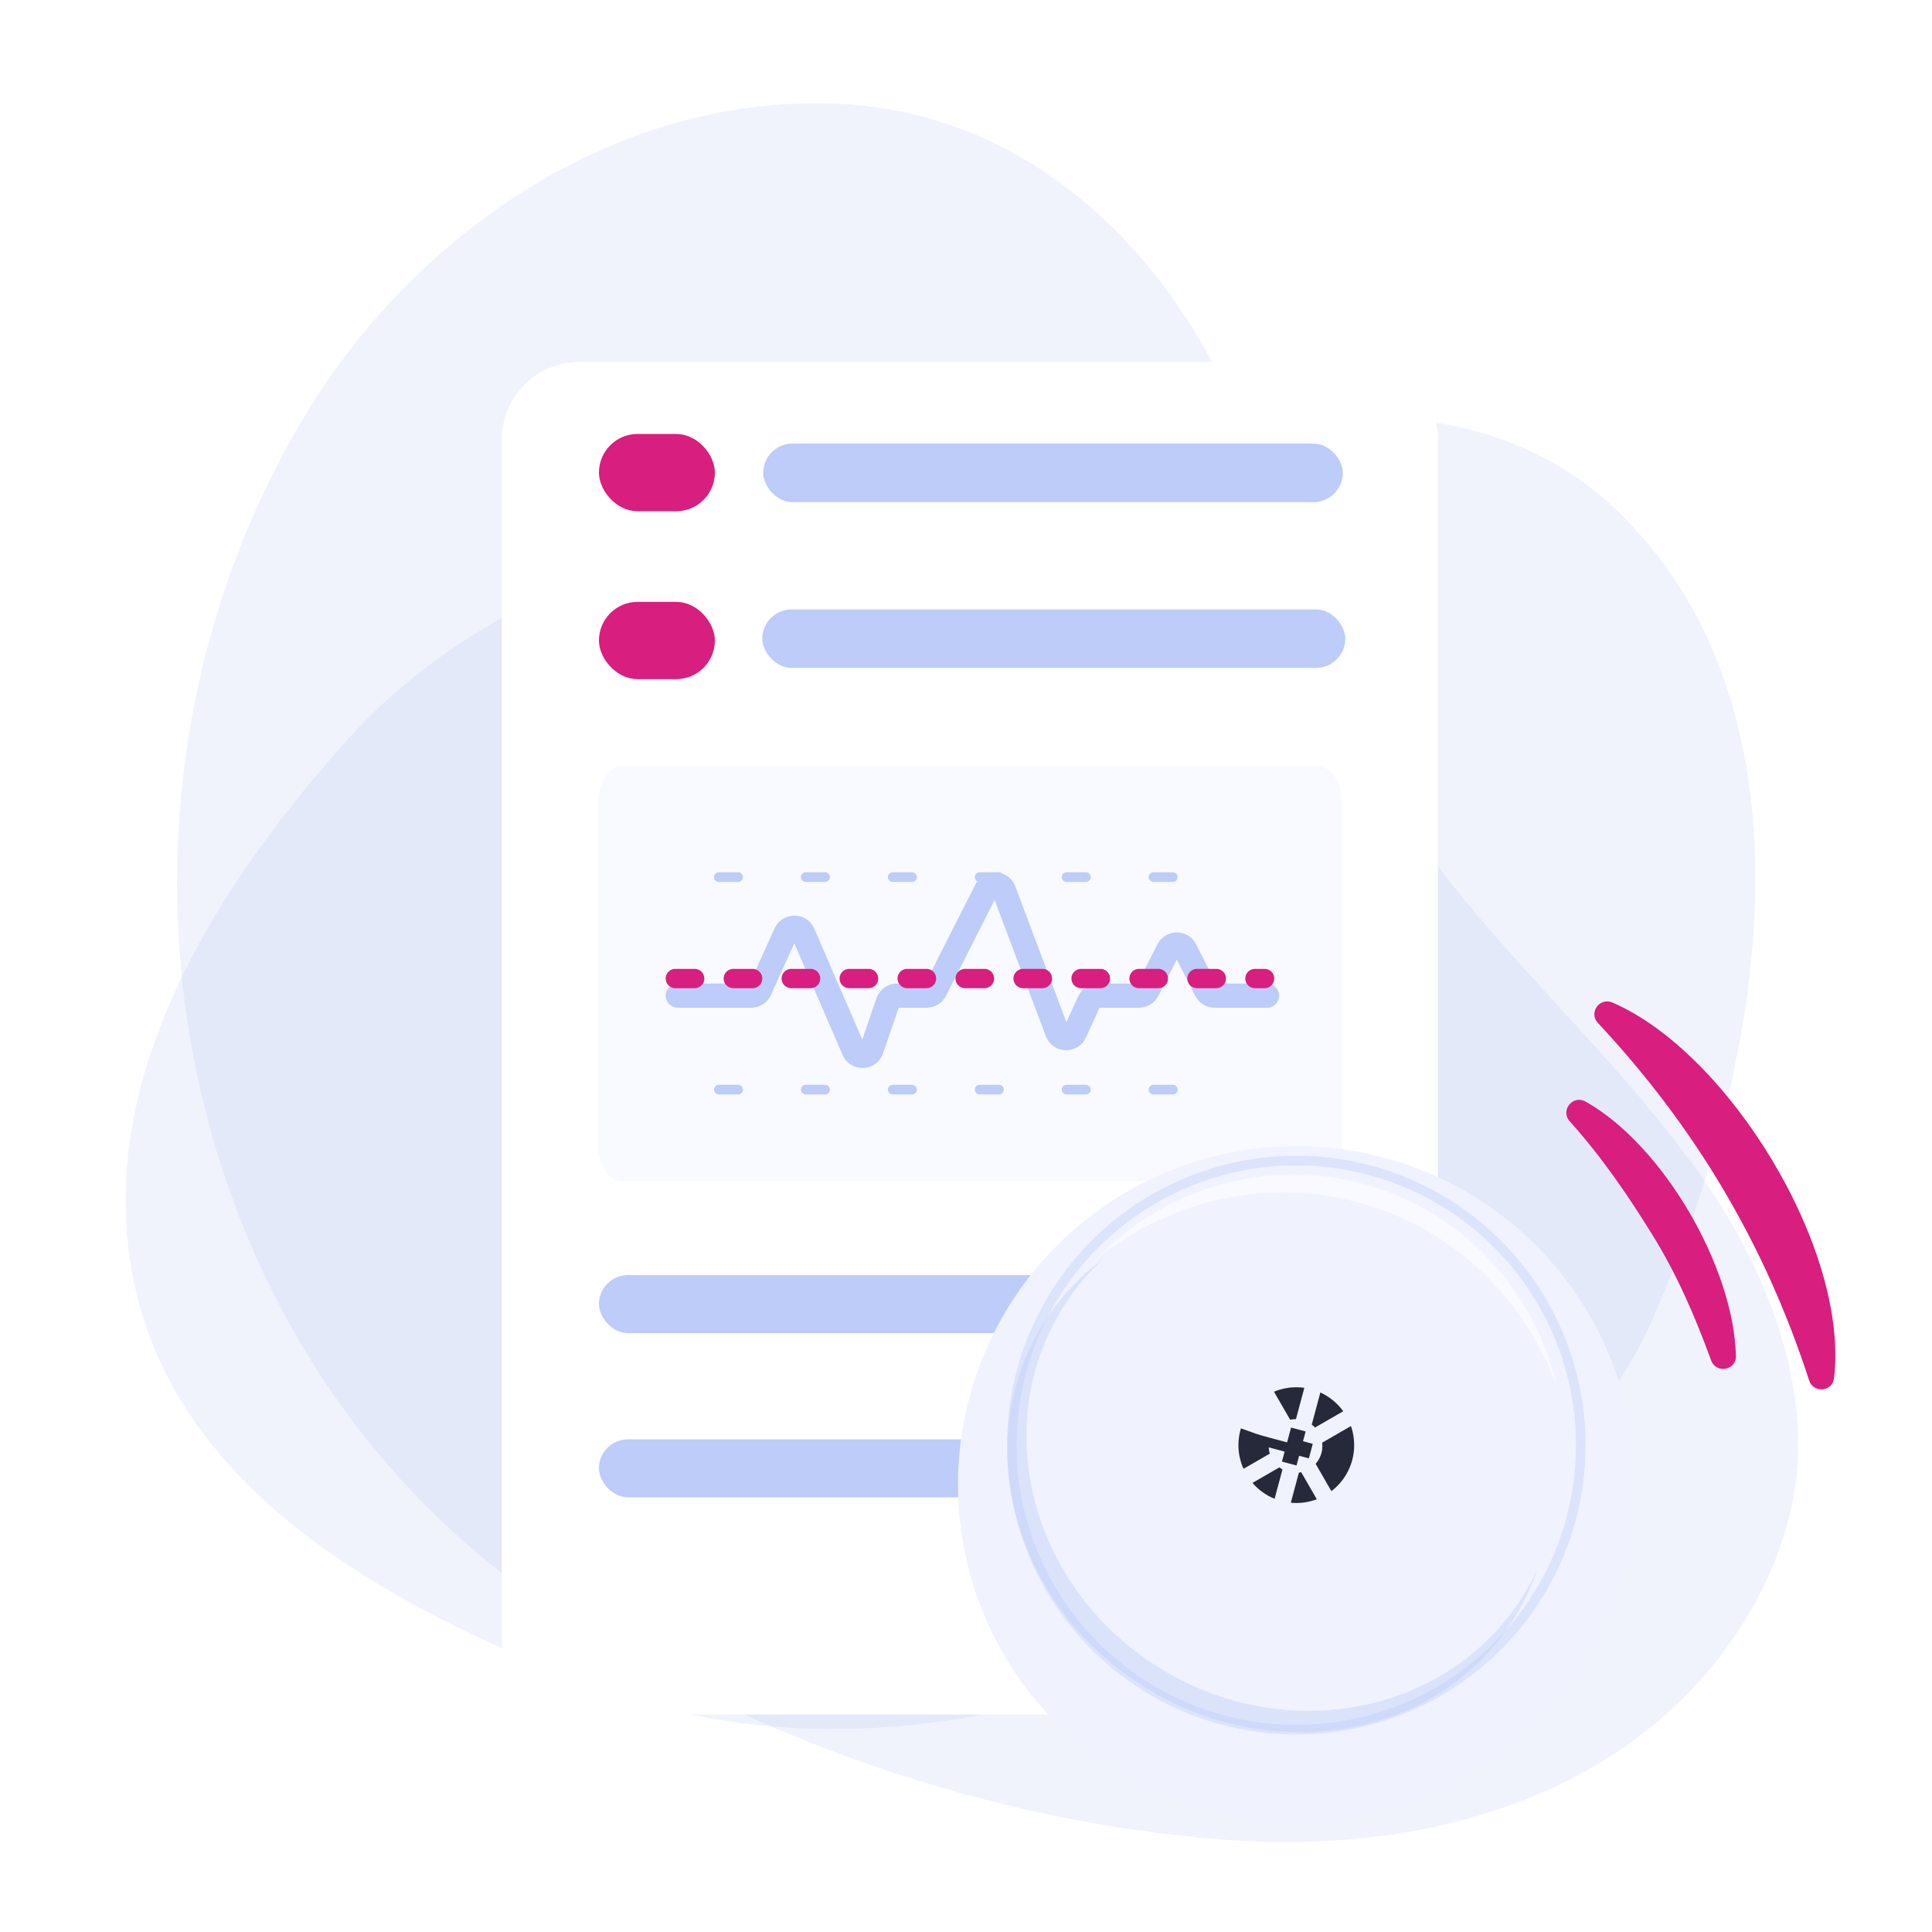 <svg width="160" height="160" viewBox="0 0 160 160" fill="none" xmlns="http://www.w3.org/2000/svg">
<path d="M101.243 152.347C81.734 150.846 61.809 143.846 45.712 133.242C14.092 112.411 5.516 67.531 25.119 34.643C34.342 19.17 51.301 7.681 69.585 8.601C83.116 9.281 93.657 17.886 99.99 29.254C105.33 38.843 107.258 49.828 111.77 59.766C118.667 74.96 131.796 84.403 141.11 97.715C146.217 105.013 150.273 115 148.494 124.16C146.807 132.857 140.891 140.645 133.414 145.421C123.977 151.449 112.344 153.201 101.243 152.347Z" fill="#A0B2EC" fill-opacity="0.16"/>
<path fill-rule="evenodd" clip-rule="evenodd" d="M69.737 42.155C92.055 38.21 118.38 26.719 134.369 42.723C150.917 59.288 146.294 87.93 136.825 109.311C129.137 126.671 109.655 133.222 91.604 139.287C77.088 144.165 62.144 144.849 47.919 139.184C32.101 132.885 15.441 123.804 11.357 107.331C7.217 90.636 17.142 74.247 28.637 61.414C39.241 49.575 54.053 44.928 69.737 42.155Z" fill="#A0B2EC" fill-opacity="0.16"/>
<g filter="url(#filter0_d_13772_83559)">
<path d="M47.962 136H112.683C116.218 136 119.083 133.135 119.083 129.6V30.4C119.083 26.865 116.218 24 112.683 24H47.962C44.428 24 41.562 26.865 41.562 30.4V129.6C41.562 133.135 44.428 136 47.962 136Z" fill="white"/>
</g>
<rect x="49.602" y="105.601" width="42.4" height="4.8" rx="2.4" fill="#BDCCF8"/>
<rect x="49.602" y="119.2" width="42.4" height="4.8" rx="2.4" fill="#BDCCF8"/>
<path d="M49.531 66.452C49.531 64.787 50.441 63.438 51.564 63.438L109.098 63.438C110.221 63.438 111.131 64.787 111.131 66.452L111.131 94.823C111.131 96.488 110.221 97.838 109.098 97.838L51.564 97.838C50.441 97.838 49.531 96.488 49.531 94.823L49.531 66.452Z" fill="#F9FAFF"/>
<path fill-rule="evenodd" clip-rule="evenodd" d="M82.371 74.533L78.346 82.469C78.039 83.073 77.418 83.454 76.74 83.454H74.428L73.133 87.227C72.599 88.781 70.432 88.866 69.778 87.357L65.781 78.124L63.847 82.396C63.556 83.04 62.914 83.454 62.207 83.454H56.129C55.577 83.454 55.129 83.007 55.129 82.454C55.129 81.902 55.577 81.454 56.129 81.454H62.078L64.145 76.888C64.789 75.465 66.816 75.481 67.437 76.915L71.409 86.089L72.583 82.669C72.833 81.942 73.517 81.454 74.286 81.454H76.618L80.793 73.223C81.501 71.826 83.532 71.938 84.083 73.404L88.313 84.654L89.298 82.505C89.591 81.865 90.23 81.454 90.934 81.454H94.203L95.85 78.208C96.516 76.894 98.394 76.894 99.06 78.208L100.707 81.454H104.929C105.481 81.454 105.929 81.902 105.929 82.454C105.929 83.007 105.481 83.454 104.929 83.454H100.584C99.906 83.454 99.286 83.073 98.979 82.469L97.455 79.465L95.931 82.469C95.624 83.073 95.004 83.454 94.326 83.454H91.063L89.932 85.924C89.265 87.379 87.174 87.306 86.61 85.808L82.371 74.533Z" fill="#BDCCF8"/>
<line x1="55.929" y1="81.037" x2="104.729" y2="81.037" stroke="#D81E7E" stroke-width="1.6" stroke-linecap="round" stroke-dasharray="1.6 3.2"/>
<line x1="59.529" y1="72.637" x2="101.129" y2="72.637" stroke="#BDCCF8" stroke-width="0.8" stroke-linecap="round" stroke-dasharray="1.6 5.6"/>
<line x1="59.529" y1="90.238" x2="101.129" y2="90.238" stroke="#BDCCF8" stroke-width="0.8" stroke-linecap="round" stroke-dasharray="1.6 5.6"/>
<rect x="63.129" y="50.469" width="48.281" height="4.844" rx="2.422" fill="#BDCCF8"/>
<rect x="63.203" y="36.738" width="48" height="4.844" rx="2.422" fill="#BDCCF8"/>
<rect x="50.046" y="36.382" width="8.712" height="5.512" rx="2.756" fill="#D81E7E" stroke="#D81E7E" stroke-width="0.888"/>
<rect x="50.046" y="50.288" width="8.712" height="5.512" rx="2.756" fill="#D81E7E" stroke="#D81E7E" stroke-width="0.888"/>
<g filter="url(#filter1_d_13772_83559)">
<circle cx="107.369" cy="119.756" r="28.033" fill="#F0F3FD"/>
</g>
<g opacity="0.4">
<circle cx="107.353" cy="119.68" r="23.563" fill="#F9FAFF"/>
<circle cx="107.353" cy="119.68" r="23.563" fill="#A0B2EC" fill-opacity="0.1"/>
<circle cx="107.353" cy="119.68" r="23.563" stroke="#BDCCF8" stroke-width="0.799"/>
</g>
<path opacity="0.4" fill-rule="evenodd" clip-rule="evenodd" d="M95.848 138.02C106.35 144.649 119.901 142.044 126.114 132.201C126.56 131.494 126.956 130.77 127.303 130.031C126.821 131.431 126.173 132.792 125.354 134.089C119.14 143.935 105.393 146.419 94.65 139.638C83.907 132.857 80.237 119.379 86.451 109.533C87.766 107.451 89.416 105.699 91.304 104.293C90.091 105.43 89.006 106.732 88.083 108.195C81.87 118.038 85.346 131.391 95.848 138.02Z" fill="#BDCCF8"/>
<path fill-rule="evenodd" clip-rule="evenodd" d="M90.738 104.322C96.896 99.342 105.169 97.368 113.134 99.761C120.686 102.029 126.305 107.724 128.909 114.742C127.121 107.086 121.476 100.608 113.506 98.214C105.152 95.705 96.457 98.348 90.738 104.322Z" fill="#F9FAFF"/>
<path fill-rule="evenodd" clip-rule="evenodd" d="M108.02 114.932C107.803 114.902 107.581 114.887 107.355 114.887C106.7 114.887 106.075 115.018 105.506 115.256L106.844 117.573C106.988 117.543 107.138 117.528 107.291 117.528L107.325 117.528L108.02 114.932ZM102.767 118.289C102.634 118.729 102.562 119.196 102.562 119.679C102.562 120.379 102.712 121.043 102.982 121.642L105.16 120.384C105.101 120.183 105.068 119.971 105.068 119.75C105.068 119.539 105.098 119.334 105.153 119.141L102.767 118.289ZM103.725 122.808C104.218 123.38 104.845 123.835 105.557 124.123L106.209 121.692C106.119 121.641 106.032 121.585 105.95 121.523L103.725 122.808ZM106.899 124.45C107.049 124.464 107.201 124.472 107.355 124.472C107.953 124.472 108.525 124.362 109.053 124.162L107.761 121.923C107.697 121.937 107.633 121.948 107.568 121.956L106.899 124.45ZM110.26 123.491C111.407 122.615 112.147 121.234 112.147 119.679C112.147 119.125 112.053 118.594 111.881 118.099L109.497 119.475C109.508 119.565 109.514 119.657 109.514 119.75C109.514 120.317 109.302 120.834 108.953 121.226L110.26 123.491ZM111.241 116.874C110.757 116.205 110.105 115.666 109.346 115.319L108.633 117.979C108.731 118.052 108.821 118.134 108.905 118.222L111.241 116.874Z" fill="#262939"/>
<path fill-rule="evenodd" clip-rule="evenodd" d="M106.92 118.225L108.127 118.548L107.911 119.355L108.717 119.571L108.394 120.779L107.588 120.563L107.372 121.366L106.165 121.042L106.386 120.218L103.883 119.547L104.088 118.781L106.591 119.451L106.92 118.225Z" fill="#262939"/>
<path d="M149.824 114.322C146.135 102.946 140.311 93.246 132.333 84.721C131.538 83.872 132.469 82.567 133.538 83.027C143.103 87.147 153.153 103.397 151.885 114.141C151.751 115.267 150.173 115.399 149.824 114.322Z" fill="#D81E7E"/>
<path d="M131.322 91.233C137.717 94.843 143.579 104.902 143.762 112.307C143.792 113.493 142.113 113.78 141.707 112.665C140.386 109.035 138.887 105.57 136.873 102.312C134.863 99.062 132.735 95.922 130 92.861C129.188 91.954 130.26 90.633 131.322 91.233Z" fill="#D81E7E"/>
<defs>
<filter id="filter0_d_13772_83559" x="29.595" y="18.016" width="101.454" height="135.934" filterUnits="userSpaceOnUse" color-interpolation-filters="sRGB">
<feFlood flood-opacity="0" result="BackgroundImageFix"/>
<feColorMatrix in="SourceAlpha" type="matrix" values="0 0 0 0 0 0 0 0 0 0 0 0 0 0 0 0 0 0 127 0" result="hardAlpha"/>
<feOffset dy="5.984"/>
<feGaussianBlur stdDeviation="5.984"/>
<feColorMatrix type="matrix" values="0 0 0 0 0.047 0 0 0 0 0.255 0 0 0 0 0.604 0 0 0 0.1 0"/>
<feBlend mode="normal" in2="BackgroundImageFix" result="effect1_dropShadow_13772_83559"/>
<feBlend mode="normal" in="SourceGraphic" in2="effect1_dropShadow_13772_83559" result="shape"/>
</filter>
<filter id="filter1_d_13772_83559" x="76.141" y="91.724" width="62.456" height="62.455" filterUnits="userSpaceOnUse" color-interpolation-filters="sRGB">
<feFlood flood-opacity="0" result="BackgroundImageFix"/>
<feColorMatrix in="SourceAlpha" type="matrix" values="0 0 0 0 0 0 0 0 0 0 0 0 0 0 0 0 0 0 127 0" result="hardAlpha"/>
<feOffset dy="3.195"/>
<feGaussianBlur stdDeviation="1.597"/>
<feComposite in2="hardAlpha" operator="out"/>
<feColorMatrix type="matrix" values="0 0 0 0 0.149 0 0 0 0 0.161 0 0 0 0 0.224 0 0 0 0.16 0"/>
<feBlend mode="normal" in2="BackgroundImageFix" result="effect1_dropShadow_13772_83559"/>
<feBlend mode="normal" in="SourceGraphic" in2="effect1_dropShadow_13772_83559" result="shape"/>
</filter>
</defs>
</svg>
